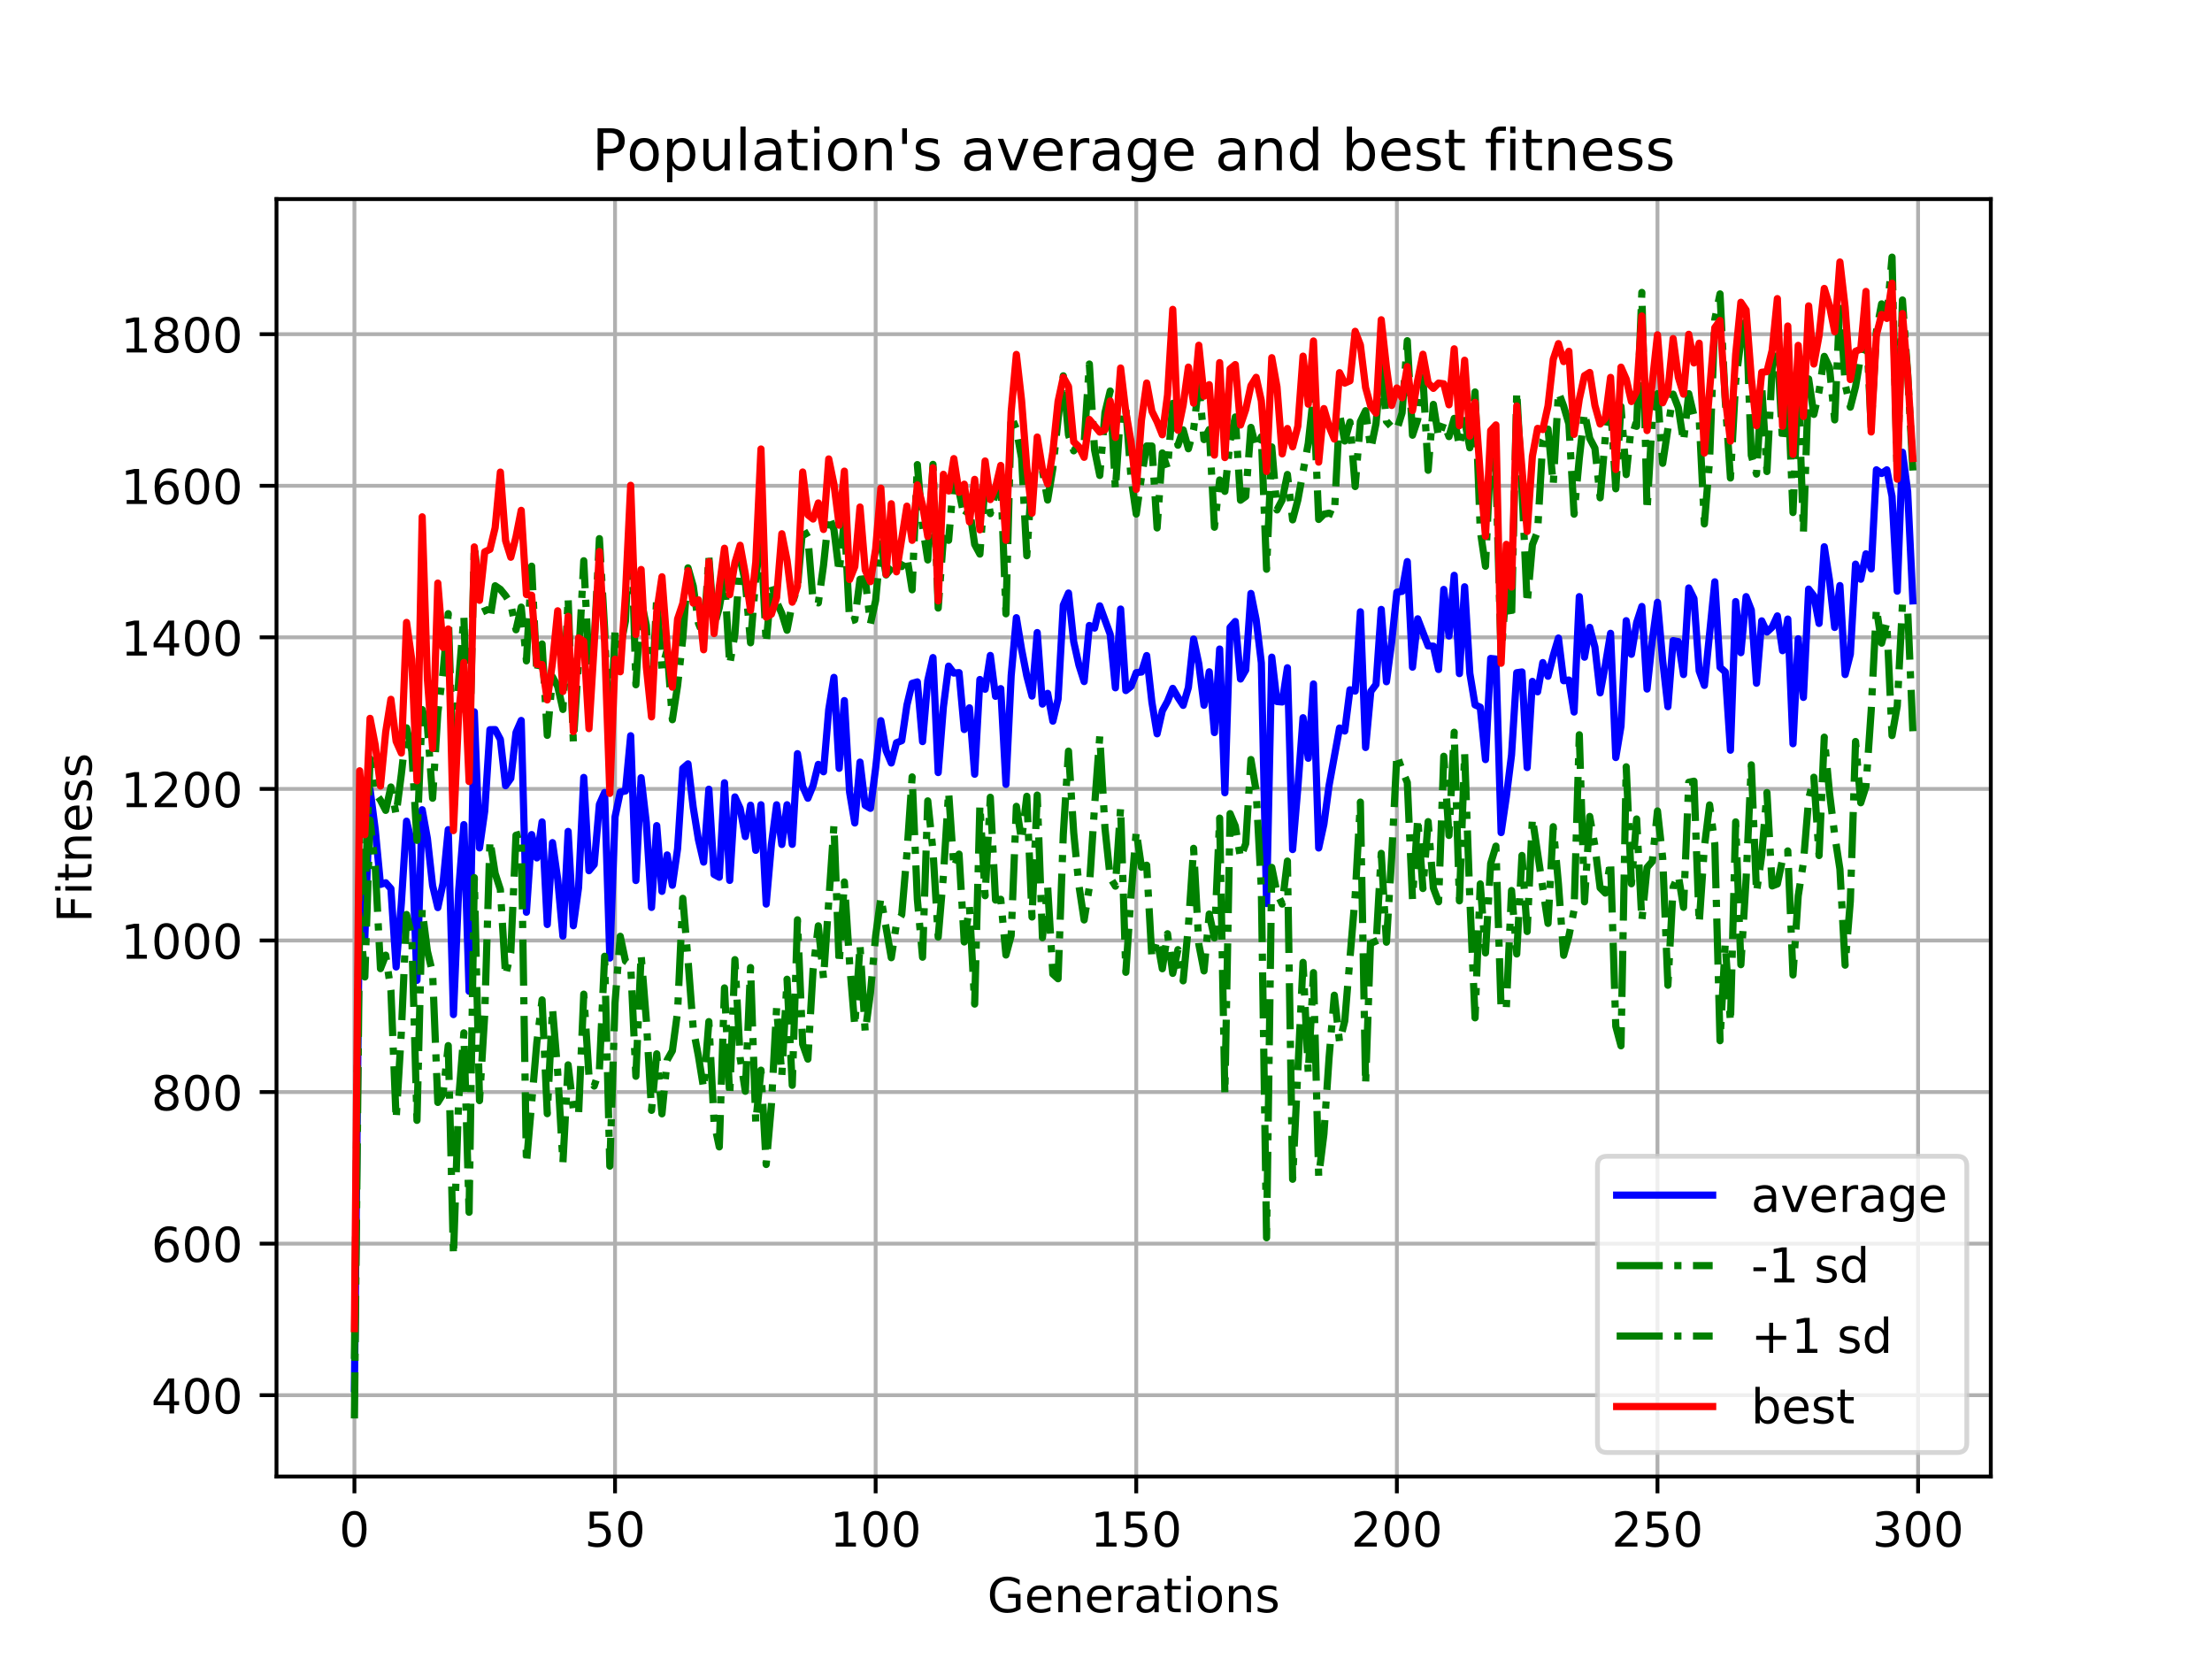 <?xml version="1.0" encoding="utf-8" standalone="no"?>
<!DOCTYPE svg PUBLIC "-//W3C//DTD SVG 1.1//EN"
  "http://www.w3.org/Graphics/SVG/1.1/DTD/svg11.dtd">
<!-- Created with matplotlib (https://matplotlib.org/) -->
<svg height="345.6pt" version="1.1" viewBox="0 0 460.8 345.6" width="460.8pt" xmlns="http://www.w3.org/2000/svg" xmlns:xlink="http://www.w3.org/1999/xlink">
 <defs>
  <style type="text/css">
*{stroke-linecap:butt;stroke-linejoin:round;}
  </style>
 </defs>
 <g id="figure_1">
  <g id="patch_1">
   <path d="M 0 345.6 
L 460.8 345.6 
L 460.8 0 
L 0 0 
z
" style="fill:#ffffff;"/>
  </g>
  <g id="axes_1">
   <g id="patch_2">
    <path d="M 57.6 307.584 
L 414.72 307.584 
L 414.72 41.472 
L 57.6 41.472 
z
" style="fill:#ffffff;"/>
   </g>
   <g id="matplotlib.axis_1">
    <g id="xtick_1">
     <g id="line2d_1">
      <path clip-path="url(#p23f7d25992)" d="M 73.833 307.584 
L 73.833 41.472 
" style="fill:none;stroke:#b0b0b0;stroke-linecap:square;stroke-width:0.8;"/>
     </g>
     <g id="line2d_2">
      <defs>
       <path d="M 0 0 
L 0 3.5 
" id="mc0ca485a8c" style="stroke:#000000;stroke-width:0.8;"/>
      </defs>
      <g>
       <use style="stroke:#000000;stroke-width:0.8;" x="73.833" xlink:href="#mc0ca485a8c" y="307.584"/>
      </g>
     </g>
     <g id="text_1">
      <!-- 0 -->
      <defs>
       <path d="M 31.781 66.406 
Q 24.172 66.406 20.328 58.906 
Q 16.5 51.422 16.5 36.375 
Q 16.5 21.391 20.328 13.891 
Q 24.172 6.391 31.781 6.391 
Q 39.453 6.391 43.281 13.891 
Q 47.125 21.391 47.125 36.375 
Q 47.125 51.422 43.281 58.906 
Q 39.453 66.406 31.781 66.406 
z
M 31.781 74.219 
Q 44.047 74.219 50.516 64.516 
Q 56.984 54.828 56.984 36.375 
Q 56.984 17.969 50.516 8.266 
Q 44.047 -1.422 31.781 -1.422 
Q 19.531 -1.422 13.062 8.266 
Q 6.594 17.969 6.594 36.375 
Q 6.594 54.828 13.062 64.516 
Q 19.531 74.219 31.781 74.219 
z
" id="DejaVuSans-48"/>
      </defs>
      <g transform="translate(70.651 322.182)scale(0.1 -0.1)">
       <use xlink:href="#DejaVuSans-48"/>
      </g>
     </g>
    </g>
    <g id="xtick_2">
     <g id="line2d_3">
      <path clip-path="url(#p23f7d25992)" d="M 128.123 307.584 
L 128.123 41.472 
" style="fill:none;stroke:#b0b0b0;stroke-linecap:square;stroke-width:0.8;"/>
     </g>
     <g id="line2d_4">
      <g>
       <use style="stroke:#000000;stroke-width:0.8;" x="128.123" xlink:href="#mc0ca485a8c" y="307.584"/>
      </g>
     </g>
     <g id="text_2">
      <!-- 50 -->
      <defs>
       <path d="M 10.797 72.906 
L 49.516 72.906 
L 49.516 64.594 
L 19.828 64.594 
L 19.828 46.734 
Q 21.969 47.469 24.109 47.828 
Q 26.266 48.188 28.422 48.188 
Q 40.625 48.188 47.75 41.5 
Q 54.891 34.812 54.891 23.391 
Q 54.891 11.625 47.562 5.094 
Q 40.234 -1.422 26.906 -1.422 
Q 22.312 -1.422 17.547 -0.641 
Q 12.797 0.141 7.719 1.703 
L 7.719 11.625 
Q 12.109 9.234 16.797 8.062 
Q 21.484 6.891 26.703 6.891 
Q 35.156 6.891 40.078 11.328 
Q 45.016 15.766 45.016 23.391 
Q 45.016 31 40.078 35.438 
Q 35.156 39.891 26.703 39.891 
Q 22.75 39.891 18.812 39.016 
Q 14.891 38.141 10.797 36.281 
z
" id="DejaVuSans-53"/>
      </defs>
      <g transform="translate(121.76 322.182)scale(0.1 -0.1)">
       <use xlink:href="#DejaVuSans-53"/>
       <use x="63.623" xlink:href="#DejaVuSans-48"/>
      </g>
     </g>
    </g>
    <g id="xtick_3">
     <g id="line2d_5">
      <path clip-path="url(#p23f7d25992)" d="M 182.413 307.584 
L 182.413 41.472 
" style="fill:none;stroke:#b0b0b0;stroke-linecap:square;stroke-width:0.8;"/>
     </g>
     <g id="line2d_6">
      <g>
       <use style="stroke:#000000;stroke-width:0.8;" x="182.413" xlink:href="#mc0ca485a8c" y="307.584"/>
      </g>
     </g>
     <g id="text_3">
      <!-- 100 -->
      <defs>
       <path d="M 12.406 8.297 
L 28.516 8.297 
L 28.516 63.922 
L 10.984 60.406 
L 10.984 69.391 
L 28.422 72.906 
L 38.281 72.906 
L 38.281 8.297 
L 54.391 8.297 
L 54.391 0 
L 12.406 0 
z
" id="DejaVuSans-49"/>
      </defs>
      <g transform="translate(172.869 322.182)scale(0.1 -0.1)">
       <use xlink:href="#DejaVuSans-49"/>
       <use x="63.623" xlink:href="#DejaVuSans-48"/>
       <use x="127.246" xlink:href="#DejaVuSans-48"/>
      </g>
     </g>
    </g>
    <g id="xtick_4">
     <g id="line2d_7">
      <path clip-path="url(#p23f7d25992)" d="M 236.703 307.584 
L 236.703 41.472 
" style="fill:none;stroke:#b0b0b0;stroke-linecap:square;stroke-width:0.8;"/>
     </g>
     <g id="line2d_8">
      <g>
       <use style="stroke:#000000;stroke-width:0.8;" x="236.703" xlink:href="#mc0ca485a8c" y="307.584"/>
      </g>
     </g>
     <g id="text_4">
      <!-- 150 -->
      <g transform="translate(227.159 322.182)scale(0.1 -0.1)">
       <use xlink:href="#DejaVuSans-49"/>
       <use x="63.623" xlink:href="#DejaVuSans-53"/>
       <use x="127.246" xlink:href="#DejaVuSans-48"/>
      </g>
     </g>
    </g>
    <g id="xtick_5">
     <g id="line2d_9">
      <path clip-path="url(#p23f7d25992)" d="M 290.993 307.584 
L 290.993 41.472 
" style="fill:none;stroke:#b0b0b0;stroke-linecap:square;stroke-width:0.8;"/>
     </g>
     <g id="line2d_10">
      <g>
       <use style="stroke:#000000;stroke-width:0.8;" x="290.993" xlink:href="#mc0ca485a8c" y="307.584"/>
      </g>
     </g>
     <g id="text_5">
      <!-- 200 -->
      <defs>
       <path d="M 19.188 8.297 
L 53.609 8.297 
L 53.609 0 
L 7.328 0 
L 7.328 8.297 
Q 12.938 14.109 22.625 23.891 
Q 32.328 33.688 34.812 36.531 
Q 39.547 41.844 41.422 45.531 
Q 43.312 49.219 43.312 52.781 
Q 43.312 58.594 39.234 62.25 
Q 35.156 65.922 28.609 65.922 
Q 23.969 65.922 18.812 64.312 
Q 13.672 62.703 7.812 59.422 
L 7.812 69.391 
Q 13.766 71.781 18.938 73 
Q 24.125 74.219 28.422 74.219 
Q 39.75 74.219 46.484 68.547 
Q 53.219 62.891 53.219 53.422 
Q 53.219 48.922 51.531 44.891 
Q 49.859 40.875 45.406 35.406 
Q 44.188 33.984 37.641 27.219 
Q 31.109 20.453 19.188 8.297 
z
" id="DejaVuSans-50"/>
      </defs>
      <g transform="translate(281.449 322.182)scale(0.1 -0.1)">
       <use xlink:href="#DejaVuSans-50"/>
       <use x="63.623" xlink:href="#DejaVuSans-48"/>
       <use x="127.246" xlink:href="#DejaVuSans-48"/>
      </g>
     </g>
    </g>
    <g id="xtick_6">
     <g id="line2d_11">
      <path clip-path="url(#p23f7d25992)" d="M 345.283 307.584 
L 345.283 41.472 
" style="fill:none;stroke:#b0b0b0;stroke-linecap:square;stroke-width:0.8;"/>
     </g>
     <g id="line2d_12">
      <g>
       <use style="stroke:#000000;stroke-width:0.8;" x="345.283" xlink:href="#mc0ca485a8c" y="307.584"/>
      </g>
     </g>
     <g id="text_6">
      <!-- 250 -->
      <g transform="translate(335.739 322.182)scale(0.1 -0.1)">
       <use xlink:href="#DejaVuSans-50"/>
       <use x="63.623" xlink:href="#DejaVuSans-53"/>
       <use x="127.246" xlink:href="#DejaVuSans-48"/>
      </g>
     </g>
    </g>
    <g id="xtick_7">
     <g id="line2d_13">
      <path clip-path="url(#p23f7d25992)" d="M 399.573 307.584 
L 399.573 41.472 
" style="fill:none;stroke:#b0b0b0;stroke-linecap:square;stroke-width:0.8;"/>
     </g>
     <g id="line2d_14">
      <g>
       <use style="stroke:#000000;stroke-width:0.8;" x="399.573" xlink:href="#mc0ca485a8c" y="307.584"/>
      </g>
     </g>
     <g id="text_7">
      <!-- 300 -->
      <defs>
       <path d="M 40.578 39.312 
Q 47.656 37.797 51.625 33 
Q 55.609 28.219 55.609 21.188 
Q 55.609 10.406 48.188 4.484 
Q 40.766 -1.422 27.094 -1.422 
Q 22.516 -1.422 17.656 -0.516 
Q 12.797 0.391 7.625 2.203 
L 7.625 11.719 
Q 11.719 9.328 16.594 8.109 
Q 21.484 6.891 26.812 6.891 
Q 36.078 6.891 40.938 10.547 
Q 45.797 14.203 45.797 21.188 
Q 45.797 27.641 41.281 31.266 
Q 36.766 34.906 28.719 34.906 
L 20.219 34.906 
L 20.219 43.016 
L 29.109 43.016 
Q 36.375 43.016 40.234 45.922 
Q 44.094 48.828 44.094 54.297 
Q 44.094 59.906 40.109 62.906 
Q 36.141 65.922 28.719 65.922 
Q 24.656 65.922 20.016 65.031 
Q 15.375 64.156 9.812 62.312 
L 9.812 71.094 
Q 15.438 72.656 20.344 73.438 
Q 25.25 74.219 29.594 74.219 
Q 40.828 74.219 47.359 69.109 
Q 53.906 64.016 53.906 55.328 
Q 53.906 49.266 50.438 45.094 
Q 46.969 40.922 40.578 39.312 
z
" id="DejaVuSans-51"/>
      </defs>
      <g transform="translate(390.029 322.182)scale(0.1 -0.1)">
       <use xlink:href="#DejaVuSans-51"/>
       <use x="63.623" xlink:href="#DejaVuSans-48"/>
       <use x="127.246" xlink:href="#DejaVuSans-48"/>
      </g>
     </g>
    </g>
    <g id="text_8">
     <!-- Generations -->
     <defs>
      <path d="M 59.516 10.406 
L 59.516 29.984 
L 43.406 29.984 
L 43.406 38.094 
L 69.281 38.094 
L 69.281 6.781 
Q 63.578 2.734 56.688 0.656 
Q 49.812 -1.422 42 -1.422 
Q 24.906 -1.422 15.25 8.562 
Q 5.609 18.562 5.609 36.375 
Q 5.609 54.25 15.25 64.234 
Q 24.906 74.219 42 74.219 
Q 49.125 74.219 55.547 72.453 
Q 61.969 70.703 67.391 67.281 
L 67.391 56.781 
Q 61.922 61.422 55.766 63.766 
Q 49.609 66.109 42.828 66.109 
Q 29.438 66.109 22.719 58.641 
Q 16.016 51.172 16.016 36.375 
Q 16.016 21.625 22.719 14.156 
Q 29.438 6.688 42.828 6.688 
Q 48.047 6.688 52.141 7.594 
Q 56.25 8.5 59.516 10.406 
z
" id="DejaVuSans-71"/>
      <path d="M 56.203 29.594 
L 56.203 25.203 
L 14.891 25.203 
Q 15.484 15.922 20.484 11.062 
Q 25.484 6.203 34.422 6.203 
Q 39.594 6.203 44.453 7.469 
Q 49.312 8.734 54.109 11.281 
L 54.109 2.781 
Q 49.266 0.734 44.188 -0.344 
Q 39.109 -1.422 33.891 -1.422 
Q 20.797 -1.422 13.156 6.188 
Q 5.516 13.812 5.516 26.812 
Q 5.516 40.234 12.766 48.109 
Q 20.016 56 32.328 56 
Q 43.359 56 49.781 48.891 
Q 56.203 41.797 56.203 29.594 
z
M 47.219 32.234 
Q 47.125 39.594 43.094 43.984 
Q 39.062 48.391 32.422 48.391 
Q 24.906 48.391 20.391 44.141 
Q 15.875 39.891 15.188 32.172 
z
" id="DejaVuSans-101"/>
      <path d="M 54.891 33.016 
L 54.891 0 
L 45.906 0 
L 45.906 32.719 
Q 45.906 40.484 42.875 44.328 
Q 39.844 48.188 33.797 48.188 
Q 26.516 48.188 22.312 43.547 
Q 18.109 38.922 18.109 30.906 
L 18.109 0 
L 9.078 0 
L 9.078 54.688 
L 18.109 54.688 
L 18.109 46.188 
Q 21.344 51.125 25.703 53.562 
Q 30.078 56 35.797 56 
Q 45.219 56 50.047 50.172 
Q 54.891 44.344 54.891 33.016 
z
" id="DejaVuSans-110"/>
      <path d="M 41.109 46.297 
Q 39.594 47.172 37.812 47.578 
Q 36.031 48 33.891 48 
Q 26.266 48 22.188 43.047 
Q 18.109 38.094 18.109 28.812 
L 18.109 0 
L 9.078 0 
L 9.078 54.688 
L 18.109 54.688 
L 18.109 46.188 
Q 20.953 51.172 25.484 53.578 
Q 30.031 56 36.531 56 
Q 37.453 56 38.578 55.875 
Q 39.703 55.766 41.062 55.516 
z
" id="DejaVuSans-114"/>
      <path d="M 34.281 27.484 
Q 23.391 27.484 19.188 25 
Q 14.984 22.516 14.984 16.5 
Q 14.984 11.719 18.141 8.906 
Q 21.297 6.109 26.703 6.109 
Q 34.188 6.109 38.703 11.406 
Q 43.219 16.703 43.219 25.484 
L 43.219 27.484 
z
M 52.203 31.203 
L 52.203 0 
L 43.219 0 
L 43.219 8.297 
Q 40.141 3.328 35.547 0.953 
Q 30.953 -1.422 24.312 -1.422 
Q 15.922 -1.422 10.953 3.297 
Q 6 8.016 6 15.922 
Q 6 25.141 12.172 29.828 
Q 18.359 34.516 30.609 34.516 
L 43.219 34.516 
L 43.219 35.406 
Q 43.219 41.609 39.141 45 
Q 35.062 48.391 27.688 48.391 
Q 23 48.391 18.547 47.266 
Q 14.109 46.141 10.016 43.891 
L 10.016 52.203 
Q 14.938 54.109 19.578 55.047 
Q 24.219 56 28.609 56 
Q 40.484 56 46.344 49.844 
Q 52.203 43.703 52.203 31.203 
z
" id="DejaVuSans-97"/>
      <path d="M 18.312 70.219 
L 18.312 54.688 
L 36.812 54.688 
L 36.812 47.703 
L 18.312 47.703 
L 18.312 18.016 
Q 18.312 11.328 20.141 9.422 
Q 21.969 7.516 27.594 7.516 
L 36.812 7.516 
L 36.812 0 
L 27.594 0 
Q 17.188 0 13.234 3.875 
Q 9.281 7.766 9.281 18.016 
L 9.281 47.703 
L 2.688 47.703 
L 2.688 54.688 
L 9.281 54.688 
L 9.281 70.219 
z
" id="DejaVuSans-116"/>
      <path d="M 9.422 54.688 
L 18.406 54.688 
L 18.406 0 
L 9.422 0 
z
M 9.422 75.984 
L 18.406 75.984 
L 18.406 64.594 
L 9.422 64.594 
z
" id="DejaVuSans-105"/>
      <path d="M 30.609 48.391 
Q 23.391 48.391 19.188 42.75 
Q 14.984 37.109 14.984 27.297 
Q 14.984 17.484 19.156 11.844 
Q 23.344 6.203 30.609 6.203 
Q 37.797 6.203 41.984 11.859 
Q 46.188 17.531 46.188 27.297 
Q 46.188 37.016 41.984 42.703 
Q 37.797 48.391 30.609 48.391 
z
M 30.609 56 
Q 42.328 56 49.016 48.375 
Q 55.719 40.766 55.719 27.297 
Q 55.719 13.875 49.016 6.219 
Q 42.328 -1.422 30.609 -1.422 
Q 18.844 -1.422 12.172 6.219 
Q 5.516 13.875 5.516 27.297 
Q 5.516 40.766 12.172 48.375 
Q 18.844 56 30.609 56 
z
" id="DejaVuSans-111"/>
      <path d="M 44.281 53.078 
L 44.281 44.578 
Q 40.484 46.531 36.375 47.5 
Q 32.281 48.484 27.875 48.484 
Q 21.188 48.484 17.844 46.438 
Q 14.5 44.391 14.5 40.281 
Q 14.5 37.156 16.891 35.375 
Q 19.281 33.594 26.516 31.984 
L 29.594 31.297 
Q 39.156 29.25 43.188 25.516 
Q 47.219 21.781 47.219 15.094 
Q 47.219 7.469 41.188 3.016 
Q 35.156 -1.422 24.609 -1.422 
Q 20.219 -1.422 15.453 -0.562 
Q 10.688 0.297 5.422 2 
L 5.422 11.281 
Q 10.406 8.688 15.234 7.391 
Q 20.062 6.109 24.812 6.109 
Q 31.156 6.109 34.562 8.281 
Q 37.984 10.453 37.984 14.406 
Q 37.984 18.062 35.516 20.016 
Q 33.062 21.969 24.703 23.781 
L 21.578 24.516 
Q 13.234 26.266 9.516 29.906 
Q 5.812 33.547 5.812 39.891 
Q 5.812 47.609 11.281 51.797 
Q 16.75 56 26.812 56 
Q 31.781 56 36.172 55.266 
Q 40.578 54.547 44.281 53.078 
z
" id="DejaVuSans-115"/>
     </defs>
     <g transform="translate(205.662 335.861)scale(0.1 -0.1)">
      <use xlink:href="#DejaVuSans-71"/>
      <use x="77.49" xlink:href="#DejaVuSans-101"/>
      <use x="139.014" xlink:href="#DejaVuSans-110"/>
      <use x="202.393" xlink:href="#DejaVuSans-101"/>
      <use x="263.916" xlink:href="#DejaVuSans-114"/>
      <use x="305.029" xlink:href="#DejaVuSans-97"/>
      <use x="366.309" xlink:href="#DejaVuSans-116"/>
      <use x="405.518" xlink:href="#DejaVuSans-105"/>
      <use x="433.301" xlink:href="#DejaVuSans-111"/>
      <use x="494.482" xlink:href="#DejaVuSans-110"/>
      <use x="557.861" xlink:href="#DejaVuSans-115"/>
     </g>
    </g>
   </g>
   <g id="matplotlib.axis_2">
    <g id="ytick_1">
     <g id="line2d_15">
      <path clip-path="url(#p23f7d25992)" d="M 57.6 290.644 
L 414.72 290.644 
" style="fill:none;stroke:#b0b0b0;stroke-linecap:square;stroke-width:0.8;"/>
     </g>
     <g id="line2d_16">
      <defs>
       <path d="M 0 0 
L -3.5 0 
" id="m0d8f266062" style="stroke:#000000;stroke-width:0.8;"/>
      </defs>
      <g>
       <use style="stroke:#000000;stroke-width:0.8;" x="57.6" xlink:href="#m0d8f266062" y="290.644"/>
      </g>
     </g>
     <g id="text_9">
      <!-- 400 -->
      <defs>
       <path d="M 37.797 64.312 
L 12.891 25.391 
L 37.797 25.391 
z
M 35.203 72.906 
L 47.609 72.906 
L 47.609 25.391 
L 58.016 25.391 
L 58.016 17.188 
L 47.609 17.188 
L 47.609 0 
L 37.797 0 
L 37.797 17.188 
L 4.891 17.188 
L 4.891 26.703 
z
" id="DejaVuSans-52"/>
      </defs>
      <g transform="translate(31.512 294.443)scale(0.1 -0.1)">
       <use xlink:href="#DejaVuSans-52"/>
       <use x="63.623" xlink:href="#DejaVuSans-48"/>
       <use x="127.246" xlink:href="#DejaVuSans-48"/>
      </g>
     </g>
    </g>
    <g id="ytick_2">
     <g id="line2d_17">
      <path clip-path="url(#p23f7d25992)" d="M 57.6 259.069 
L 414.72 259.069 
" style="fill:none;stroke:#b0b0b0;stroke-linecap:square;stroke-width:0.8;"/>
     </g>
     <g id="line2d_18">
      <g>
       <use style="stroke:#000000;stroke-width:0.8;" x="57.6" xlink:href="#m0d8f266062" y="259.069"/>
      </g>
     </g>
     <g id="text_10">
      <!-- 600 -->
      <defs>
       <path d="M 33.016 40.375 
Q 26.375 40.375 22.484 35.828 
Q 18.609 31.297 18.609 23.391 
Q 18.609 15.531 22.484 10.953 
Q 26.375 6.391 33.016 6.391 
Q 39.656 6.391 43.531 10.953 
Q 47.406 15.531 47.406 23.391 
Q 47.406 31.297 43.531 35.828 
Q 39.656 40.375 33.016 40.375 
z
M 52.594 71.297 
L 52.594 62.312 
Q 48.875 64.062 45.094 64.984 
Q 41.312 65.922 37.594 65.922 
Q 27.828 65.922 22.672 59.328 
Q 17.531 52.734 16.797 39.406 
Q 19.672 43.656 24.016 45.922 
Q 28.375 48.188 33.594 48.188 
Q 44.578 48.188 50.953 41.516 
Q 57.328 34.859 57.328 23.391 
Q 57.328 12.156 50.688 5.359 
Q 44.047 -1.422 33.016 -1.422 
Q 20.359 -1.422 13.672 8.266 
Q 6.984 17.969 6.984 36.375 
Q 6.984 53.656 15.188 63.938 
Q 23.391 74.219 37.203 74.219 
Q 40.922 74.219 44.703 73.484 
Q 48.484 72.75 52.594 71.297 
z
" id="DejaVuSans-54"/>
      </defs>
      <g transform="translate(31.512 262.868)scale(0.1 -0.1)">
       <use xlink:href="#DejaVuSans-54"/>
       <use x="63.623" xlink:href="#DejaVuSans-48"/>
       <use x="127.246" xlink:href="#DejaVuSans-48"/>
      </g>
     </g>
    </g>
    <g id="ytick_3">
     <g id="line2d_19">
      <path clip-path="url(#p23f7d25992)" d="M 57.6 227.494 
L 414.72 227.494 
" style="fill:none;stroke:#b0b0b0;stroke-linecap:square;stroke-width:0.8;"/>
     </g>
     <g id="line2d_20">
      <g>
       <use style="stroke:#000000;stroke-width:0.8;" x="57.6" xlink:href="#m0d8f266062" y="227.494"/>
      </g>
     </g>
     <g id="text_11">
      <!-- 800 -->
      <defs>
       <path d="M 31.781 34.625 
Q 24.75 34.625 20.719 30.859 
Q 16.703 27.094 16.703 20.516 
Q 16.703 13.922 20.719 10.156 
Q 24.75 6.391 31.781 6.391 
Q 38.812 6.391 42.859 10.172 
Q 46.922 13.969 46.922 20.516 
Q 46.922 27.094 42.891 30.859 
Q 38.875 34.625 31.781 34.625 
z
M 21.922 38.812 
Q 15.578 40.375 12.031 44.719 
Q 8.5 49.078 8.5 55.328 
Q 8.5 64.062 14.719 69.141 
Q 20.953 74.219 31.781 74.219 
Q 42.672 74.219 48.875 69.141 
Q 55.078 64.062 55.078 55.328 
Q 55.078 49.078 51.531 44.719 
Q 48 40.375 41.703 38.812 
Q 48.828 37.156 52.797 32.312 
Q 56.781 27.484 56.781 20.516 
Q 56.781 9.906 50.312 4.234 
Q 43.844 -1.422 31.781 -1.422 
Q 19.734 -1.422 13.25 4.234 
Q 6.781 9.906 6.781 20.516 
Q 6.781 27.484 10.781 32.312 
Q 14.797 37.156 21.922 38.812 
z
M 18.312 54.391 
Q 18.312 48.734 21.844 45.562 
Q 25.391 42.391 31.781 42.391 
Q 38.141 42.391 41.719 45.562 
Q 45.312 48.734 45.312 54.391 
Q 45.312 60.062 41.719 63.234 
Q 38.141 66.406 31.781 66.406 
Q 25.391 66.406 21.844 63.234 
Q 18.312 60.062 18.312 54.391 
z
" id="DejaVuSans-56"/>
      </defs>
      <g transform="translate(31.512 231.293)scale(0.1 -0.1)">
       <use xlink:href="#DejaVuSans-56"/>
       <use x="63.623" xlink:href="#DejaVuSans-48"/>
       <use x="127.246" xlink:href="#DejaVuSans-48"/>
      </g>
     </g>
    </g>
    <g id="ytick_4">
     <g id="line2d_21">
      <path clip-path="url(#p23f7d25992)" d="M 57.6 195.919 
L 414.72 195.919 
" style="fill:none;stroke:#b0b0b0;stroke-linecap:square;stroke-width:0.8;"/>
     </g>
     <g id="line2d_22">
      <g>
       <use style="stroke:#000000;stroke-width:0.8;" x="57.6" xlink:href="#m0d8f266062" y="195.919"/>
      </g>
     </g>
     <g id="text_12">
      <!-- 1000 -->
      <g transform="translate(25.15 199.718)scale(0.1 -0.1)">
       <use xlink:href="#DejaVuSans-49"/>
       <use x="63.623" xlink:href="#DejaVuSans-48"/>
       <use x="127.246" xlink:href="#DejaVuSans-48"/>
       <use x="190.869" xlink:href="#DejaVuSans-48"/>
      </g>
     </g>
    </g>
    <g id="ytick_5">
     <g id="line2d_23">
      <path clip-path="url(#p23f7d25992)" d="M 57.6 164.344 
L 414.72 164.344 
" style="fill:none;stroke:#b0b0b0;stroke-linecap:square;stroke-width:0.8;"/>
     </g>
     <g id="line2d_24">
      <g>
       <use style="stroke:#000000;stroke-width:0.8;" x="57.6" xlink:href="#m0d8f266062" y="164.344"/>
      </g>
     </g>
     <g id="text_13">
      <!-- 1200 -->
      <g transform="translate(25.15 168.143)scale(0.1 -0.1)">
       <use xlink:href="#DejaVuSans-49"/>
       <use x="63.623" xlink:href="#DejaVuSans-50"/>
       <use x="127.246" xlink:href="#DejaVuSans-48"/>
       <use x="190.869" xlink:href="#DejaVuSans-48"/>
      </g>
     </g>
    </g>
    <g id="ytick_6">
     <g id="line2d_25">
      <path clip-path="url(#p23f7d25992)" d="M 57.6 132.769 
L 414.72 132.769 
" style="fill:none;stroke:#b0b0b0;stroke-linecap:square;stroke-width:0.8;"/>
     </g>
     <g id="line2d_26">
      <g>
       <use style="stroke:#000000;stroke-width:0.8;" x="57.6" xlink:href="#m0d8f266062" y="132.769"/>
      </g>
     </g>
     <g id="text_14">
      <!-- 1400 -->
      <g transform="translate(25.15 136.569)scale(0.1 -0.1)">
       <use xlink:href="#DejaVuSans-49"/>
       <use x="63.623" xlink:href="#DejaVuSans-52"/>
       <use x="127.246" xlink:href="#DejaVuSans-48"/>
       <use x="190.869" xlink:href="#DejaVuSans-48"/>
      </g>
     </g>
    </g>
    <g id="ytick_7">
     <g id="line2d_27">
      <path clip-path="url(#p23f7d25992)" d="M 57.6 101.194 
L 414.72 101.194 
" style="fill:none;stroke:#b0b0b0;stroke-linecap:square;stroke-width:0.8;"/>
     </g>
     <g id="line2d_28">
      <g>
       <use style="stroke:#000000;stroke-width:0.8;" x="57.6" xlink:href="#m0d8f266062" y="101.194"/>
      </g>
     </g>
     <g id="text_15">
      <!-- 1600 -->
      <g transform="translate(25.15 104.994)scale(0.1 -0.1)">
       <use xlink:href="#DejaVuSans-49"/>
       <use x="63.623" xlink:href="#DejaVuSans-54"/>
       <use x="127.246" xlink:href="#DejaVuSans-48"/>
       <use x="190.869" xlink:href="#DejaVuSans-48"/>
      </g>
     </g>
    </g>
    <g id="ytick_8">
     <g id="line2d_29">
      <path clip-path="url(#p23f7d25992)" d="M 57.6 69.62 
L 414.72 69.62 
" style="fill:none;stroke:#b0b0b0;stroke-linecap:square;stroke-width:0.8;"/>
     </g>
     <g id="line2d_30">
      <g>
       <use style="stroke:#000000;stroke-width:0.8;" x="57.6" xlink:href="#m0d8f266062" y="69.62"/>
      </g>
     </g>
     <g id="text_16">
      <!-- 1800 -->
      <g transform="translate(25.15 73.419)scale(0.1 -0.1)">
       <use xlink:href="#DejaVuSans-49"/>
       <use x="63.623" xlink:href="#DejaVuSans-56"/>
       <use x="127.246" xlink:href="#DejaVuSans-48"/>
       <use x="190.869" xlink:href="#DejaVuSans-48"/>
      </g>
     </g>
    </g>
    <g id="text_17">
     <!-- Fitness -->
     <defs>
      <path d="M 9.812 72.906 
L 51.703 72.906 
L 51.703 64.594 
L 19.672 64.594 
L 19.672 43.109 
L 48.578 43.109 
L 48.578 34.812 
L 19.672 34.812 
L 19.672 0 
L 9.812 0 
z
" id="DejaVuSans-70"/>
     </defs>
     <g transform="translate(19.07 192.202)rotate(-90)scale(0.1 -0.1)">
      <use xlink:href="#DejaVuSans-70"/>
      <use x="57.41" xlink:href="#DejaVuSans-105"/>
      <use x="85.193" xlink:href="#DejaVuSans-116"/>
      <use x="124.402" xlink:href="#DejaVuSans-110"/>
      <use x="187.781" xlink:href="#DejaVuSans-101"/>
      <use x="249.305" xlink:href="#DejaVuSans-115"/>
      <use x="301.404" xlink:href="#DejaVuSans-115"/>
     </g>
    </g>
   </g>
   <g id="line2d_31">
    <path clip-path="url(#p23f7d25992)" d="M 73.833 289.283 
L 74.919 182.754 
L 76.004 195.332 
L 77.09 164.455 
L 78.176 172.861 
L 79.262 184.244 
L 80.348 183.896 
L 81.433 185.126 
L 82.519 201.44 
L 83.605 188.189 
L 84.691 171.066 
L 85.777 175.615 
L 86.862 204.224 
L 87.948 168.684 
L 89.034 174.669 
L 90.12 184.488 
L 91.206 189.072 
L 92.291 184.004 
L 93.377 172.827 
L 94.463 211.355 
L 95.549 185.407 
L 96.635 171.782 
L 97.72 206.505 
L 98.806 148.29 
L 99.892 176.639 
L 100.978 168.976 
L 102.064 152.005 
L 103.149 151.988 
L 104.235 154.036 
L 105.321 163.676 
L 106.407 162.154 
L 107.493 152.594 
L 108.578 150.086 
L 109.664 190.033 
L 110.75 173.853 
L 111.836 178.725 
L 112.922 171.222 
L 114.007 192.591 
L 115.093 175.536 
L 116.179 183.156 
L 117.265 195.02 
L 118.351 173.201 
L 119.436 192.851 
L 120.522 184.921 
L 121.608 161.955 
L 122.694 181.383 
L 123.78 180.088 
L 124.865 167.564 
L 125.951 165.083 
L 127.037 199.574 
L 128.123 170.158 
L 129.209 165.003 
L 130.294 164.774 
L 131.38 153.267 
L 132.466 183.427 
L 133.552 162.014 
L 134.638 171.348 
L 135.723 189.036 
L 136.809 171.992 
L 137.895 185.687 
L 138.981 178.097 
L 140.067 184.412 
L 141.152 176.812 
L 142.238 160.069 
L 143.324 159.122 
L 144.41 168.188 
L 145.496 174.923 
L 146.581 179.593 
L 147.667 164.409 
L 148.753 182.155 
L 149.839 182.748 
L 150.925 163.07 
L 152.01 183.405 
L 153.096 166.013 
L 154.182 168.4 
L 155.268 174.278 
L 156.354 167.734 
L 157.439 177.137 
L 158.525 167.646 
L 159.611 188.333 
L 160.697 175.92 
L 161.783 167.651 
L 162.868 175.923 
L 163.954 167.644 
L 165.04 175.897 
L 166.126 157.003 
L 167.212 163.795 
L 168.297 166.288 
L 169.383 163.639 
L 170.469 159.234 
L 171.555 160.777 
L 172.641 147.806 
L 173.726 141.111 
L 174.812 160.056 
L 175.898 145.943 
L 176.984 165.019 
L 178.07 171.44 
L 179.155 158.763 
L 180.241 167.769 
L 181.327 168.394 
L 182.413 160.003 
L 183.499 150.126 
L 184.584 156.355 
L 185.67 158.946 
L 186.756 154.724 
L 187.842 154.3 
L 188.928 146.894 
L 190.013 142.356 
L 191.099 142.052 
L 192.185 154.492 
L 193.271 141.745 
L 194.357 136.987 
L 195.442 160.939 
L 196.528 147.257 
L 197.614 138.764 
L 198.7 140.213 
L 199.786 140.12 
L 200.871 151.971 
L 201.957 147.455 
L 203.043 161.286 
L 204.129 141.554 
L 205.215 143.582 
L 206.3 136.541 
L 207.386 145.053 
L 208.472 143.456 
L 209.558 163.407 
L 210.644 140.78 
L 211.729 128.679 
L 212.815 135.262 
L 213.901 140.83 
L 214.987 145.001 
L 216.073 131.773 
L 217.158 146.675 
L 218.244 144.439 
L 219.33 150.229 
L 220.416 145.616 
L 221.502 126.053 
L 222.587 123.538 
L 223.673 133.683 
L 224.759 138.543 
L 225.845 141.979 
L 226.931 130.296 
L 228.016 130.846 
L 229.102 126.212 
L 231.274 132.142 
L 232.36 143.283 
L 233.445 126.88 
L 234.531 143.856 
L 235.617 142.996 
L 236.703 140.121 
L 237.789 139.999 
L 238.875 136.566 
L 239.96 146.266 
L 241.046 152.866 
L 242.132 148.083 
L 243.218 146.087 
L 244.304 143.402 
L 245.389 145.284 
L 246.475 146.939 
L 247.561 143.225 
L 248.647 133.132 
L 249.733 138.294 
L 250.818 146.916 
L 251.904 139.947 
L 252.99 152.607 
L 254.076 135.208 
L 255.162 165.144 
L 256.247 130.701 
L 257.333 129.471 
L 258.419 141.451 
L 259.505 139.582 
L 260.591 123.63 
L 261.676 129.059 
L 262.762 138.093 
L 263.848 188.214 
L 264.934 136.898 
L 266.02 146.14 
L 267.105 146.238 
L 268.191 139.11 
L 269.277 176.981 
L 270.363 164.103 
L 271.449 149.514 
L 272.534 157.959 
L 273.62 142.486 
L 274.706 176.652 
L 275.792 171.686 
L 276.878 163.577 
L 279.049 151.662 
L 280.135 152.287 
L 281.221 143.694 
L 282.307 143.967 
L 283.392 127.451 
L 284.478 155.718 
L 285.564 144.035 
L 286.65 142.578 
L 287.736 126.954 
L 288.821 142.018 
L 289.907 133.766 
L 290.993 123.373 
L 292.079 123.191 
L 293.165 116.99 
L 294.25 138.981 
L 295.336 128.911 
L 297.508 134.565 
L 298.594 134.603 
L 299.679 139.466 
L 300.765 122.791 
L 301.851 132.491 
L 302.937 119.848 
L 304.023 140.325 
L 305.108 122.238 
L 306.194 140.271 
L 307.28 146.842 
L 308.366 147.324 
L 309.452 158.235 
L 310.537 137.169 
L 311.623 137.292 
L 312.709 173.446 
L 313.795 166.005 
L 314.881 157.254 
L 315.966 140.14 
L 317.052 139.982 
L 318.138 159.9 
L 319.224 141.951 
L 320.31 144.119 
L 321.395 138.025 
L 322.481 140.879 
L 323.567 136.566 
L 324.653 132.918 
L 325.739 141.804 
L 326.824 141.665 
L 327.91 148.328 
L 328.996 124.29 
L 330.082 136.902 
L 331.168 130.696 
L 332.253 134.809 
L 333.339 144.335 
L 334.425 138.522 
L 335.511 131.93 
L 336.597 157.809 
L 337.682 151.279 
L 338.768 129.301 
L 339.854 136.3 
L 340.94 129.71 
L 342.026 126.339 
L 343.111 143.54 
L 344.197 133.414 
L 345.283 125.471 
L 346.369 137.621 
L 347.455 147.216 
L 348.54 133.457 
L 349.626 133.66 
L 350.712 140.518 
L 351.798 122.486 
L 352.884 124.687 
L 353.969 139.766 
L 355.055 142.782 
L 357.227 121.202 
L 358.313 139.01 
L 359.398 139.981 
L 360.484 156.278 
L 361.57 125.32 
L 362.656 135.967 
L 363.742 124.29 
L 364.827 127.096 
L 365.913 142.33 
L 366.999 129.335 
L 368.085 131.666 
L 369.171 130.647 
L 370.256 128.304 
L 371.342 135.548 
L 372.428 128.963 
L 373.514 154.935 
L 374.6 133.066 
L 375.685 145.28 
L 376.771 122.725 
L 377.857 124.12 
L 378.943 129.875 
L 380.029 113.9 
L 381.114 120.844 
L 382.2 130.705 
L 383.286 121.982 
L 384.372 140.522 
L 385.458 136.281 
L 386.543 117.521 
L 387.629 120.665 
L 388.715 115.371 
L 389.801 118.515 
L 390.887 97.87 
L 391.972 98.643 
L 393.058 97.875 
L 394.144 103.398 
L 395.23 123.155 
L 396.316 94.203 
L 397.401 102.437 
L 398.487 125.173 
L 398.487 125.173 
" style="fill:none;stroke:#0000ff;stroke-linecap:square;stroke-width:1.5;"/>
   </g>
   <g id="line2d_32">
    <path clip-path="url(#p23f7d25992)" d="M 73.833 295.488 
L 74.919 191.188 
L 76.004 203.52 
L 77.09 170.822 
L 78.176 180.568 
L 79.262 201.787 
L 80.348 198.979 
L 81.433 206.304 
L 82.519 233.196 
L 83.605 215.079 
L 84.691 190.509 
L 85.777 194.819 
L 86.862 233.391 
L 87.948 189.551 
L 89.034 198.146 
L 90.12 202.687 
L 91.206 229.655 
L 92.291 227.925 
L 93.377 217.819 
L 94.463 261.571 
L 95.549 229.017 
L 96.635 215.157 
L 97.72 252.538 
L 98.806 182.827 
L 99.892 229.28 
L 100.978 211.296 
L 102.064 175.054 
L 103.149 181.951 
L 104.235 185.3 
L 105.321 203.258 
L 106.407 198.497 
L 107.493 173.992 
L 108.578 173.7 
L 109.664 242.389 
L 111.836 217.156 
L 112.922 208.295 
L 114.007 231.998 
L 115.093 210.068 
L 116.179 223.333 
L 117.265 242.251 
L 118.351 221.828 
L 119.436 231.072 
L 120.522 232.246 
L 121.608 207.098 
L 122.694 224.108 
L 123.78 226.247 
L 124.865 222.921 
L 125.951 199.209 
L 127.037 242.923 
L 128.123 208.87 
L 129.209 195.046 
L 130.294 200.195 
L 131.38 200.915 
L 132.466 224.205 
L 133.552 198.878 
L 134.638 212.438 
L 135.723 231.307 
L 136.809 219.536 
L 137.895 232.032 
L 138.981 220.827 
L 140.067 218.893 
L 141.152 210.778 
L 142.238 187.138 
L 143.324 199.948 
L 144.41 214.291 
L 145.496 220.018 
L 146.581 226.735 
L 147.667 212.82 
L 148.753 233.805 
L 149.839 238.92 
L 150.925 205.798 
L 152.01 228.331 
L 153.096 199.913 
L 154.182 220.387 
L 155.268 227.332 
L 156.354 201.558 
L 157.439 233.898 
L 158.525 222.938 
L 159.611 242.584 
L 160.697 230.168 
L 161.783 209.915 
L 162.868 224.05 
L 163.954 203.993 
L 165.04 226.094 
L 166.126 191.609 
L 167.212 217.535 
L 168.297 220.637 
L 169.383 201.944 
L 170.469 192.869 
L 171.555 203.793 
L 173.726 171.896 
L 174.812 200.858 
L 175.898 183.725 
L 176.984 200.595 
L 178.07 213.762 
L 179.155 196.852 
L 180.241 214.987 
L 181.327 206.839 
L 182.413 194.939 
L 183.499 186.986 
L 185.67 199.509 
L 186.756 192.397 
L 187.842 190.569 
L 188.928 177.775 
L 190.013 161.844 
L 191.099 187.322 
L 192.185 199.403 
L 193.271 166.839 
L 194.357 177.237 
L 195.442 195.205 
L 196.528 182.41 
L 197.614 164.968 
L 198.7 180.722 
L 199.786 177.928 
L 200.871 196.229 
L 201.957 188.905 
L 203.043 209.168 
L 204.129 167.681 
L 205.215 186.594 
L 206.3 166.083 
L 207.386 187.502 
L 208.472 187.336 
L 209.558 198.948 
L 210.644 194.905 
L 211.729 167.978 
L 212.815 175.062 
L 213.901 165.886 
L 214.987 191.033 
L 216.073 165.626 
L 217.158 195.335 
L 218.244 184.707 
L 219.33 202.907 
L 220.416 203.89 
L 221.502 173.811 
L 222.587 156.476 
L 223.673 173.452 
L 224.759 184.471 
L 225.845 191.642 
L 226.931 184.76 
L 228.016 167.971 
L 229.102 153.384 
L 230.188 172.542 
L 231.274 182.83 
L 232.36 184.606 
L 233.445 168.22 
L 234.531 202.546 
L 235.617 186.376 
L 236.703 173.159 
L 237.789 180.656 
L 238.875 180.235 
L 239.96 199.621 
L 241.046 195.751 
L 242.132 201.81 
L 243.218 194.517 
L 244.304 202.773 
L 245.389 197.823 
L 246.475 204.327 
L 247.561 192.962 
L 248.647 176.724 
L 249.733 196.694 
L 250.818 202.259 
L 251.904 190.415 
L 252.99 195.386 
L 254.076 170.43 
L 255.162 227.926 
L 256.247 169.492 
L 257.333 172.08 
L 258.419 178.701 
L 259.505 175.743 
L 260.591 158.225 
L 261.676 164.745 
L 262.762 185.196 
L 263.848 257.845 
L 264.934 180.696 
L 266.02 186.049 
L 267.105 188.331 
L 268.191 179.379 
L 269.277 245.663 
L 271.449 200.479 
L 272.534 223.556 
L 273.62 202.612 
L 274.706 245.097 
L 275.792 236.256 
L 276.878 220.26 
L 277.963 207.322 
L 279.049 217.056 
L 280.135 212.701 
L 282.307 186.581 
L 283.392 167.088 
L 284.478 225.882 
L 285.564 194.556 
L 286.65 196.937 
L 287.736 177.768 
L 288.821 196.277 
L 289.907 178.561 
L 290.993 157.225 
L 292.079 160.379 
L 293.165 163.003 
L 294.25 187.302 
L 295.336 170.435 
L 296.422 185.096 
L 297.508 171.162 
L 298.594 184.96 
L 299.679 187.866 
L 300.765 157.546 
L 301.851 174.033 
L 302.937 152.537 
L 304.023 187.66 
L 305.108 156.879 
L 306.194 187.256 
L 307.28 212.033 
L 308.366 184.136 
L 309.452 198.511 
L 310.537 179.871 
L 311.623 176.263 
L 312.709 210.291 
L 313.795 209.985 
L 314.881 185.513 
L 315.966 198.732 
L 317.052 178.205 
L 318.138 194.047 
L 319.224 170.427 
L 322.481 192.362 
L 323.567 172.213 
L 324.653 184.154 
L 325.739 199.004 
L 326.824 195.03 
L 327.91 189.543 
L 328.996 153.065 
L 330.082 187.867 
L 331.168 170.079 
L 332.253 176.246 
L 333.339 184.965 
L 334.425 186.049 
L 335.511 179.427 
L 336.597 213.798 
L 337.682 217.862 
L 338.768 159.736 
L 339.854 184.11 
L 340.94 170.608 
L 342.026 191.764 
L 343.111 180.716 
L 344.197 179.464 
L 345.283 168.934 
L 346.369 178.726 
L 347.455 205.245 
L 348.54 184.803 
L 349.626 182.36 
L 350.712 189.022 
L 351.798 162.959 
L 352.884 162.736 
L 353.969 192.374 
L 355.055 176.42 
L 356.141 167.68 
L 357.227 175.874 
L 358.313 216.797 
L 359.398 196.581 
L 360.484 212.978 
L 361.57 171.213 
L 362.656 200.959 
L 363.742 183.137 
L 364.827 159.329 
L 365.913 185.903 
L 366.999 178.195 
L 368.085 165.106 
L 369.171 184.556 
L 370.256 184.145 
L 371.342 178.989 
L 372.428 177.262 
L 373.514 203.1 
L 374.6 186.63 
L 375.685 179.671 
L 376.771 166.517 
L 377.857 161.916 
L 378.943 178.229 
L 380.029 153.563 
L 381.114 165.134 
L 382.2 173.937 
L 383.286 181.051 
L 384.372 201.06 
L 385.458 187.74 
L 386.543 154.467 
L 387.629 167.234 
L 388.715 163.832 
L 389.801 148.074 
L 390.887 126.732 
L 391.972 133.984 
L 393.058 129.623 
L 394.144 153.228 
L 395.23 147.064 
L 396.316 125.913 
L 397.401 127.015 
L 398.487 152.327 
L 398.487 152.327 
" style="fill:none;stroke:#008000;stroke-dasharray:9.6,2.4,1.5,2.4;stroke-dashoffset:0;stroke-width:1.5;"/>
   </g>
   <g id="line2d_33">
    <path clip-path="url(#p23f7d25992)" d="M 73.833 283.079 
L 74.919 174.32 
L 76.004 187.144 
L 77.09 158.089 
L 78.176 165.155 
L 79.262 166.702 
L 80.348 168.814 
L 81.433 163.947 
L 82.519 169.685 
L 83.605 161.299 
L 84.691 151.623 
L 85.777 156.412 
L 86.862 175.057 
L 87.948 147.817 
L 89.034 151.191 
L 90.12 166.289 
L 91.206 148.49 
L 92.291 140.082 
L 93.377 127.835 
L 94.463 161.139 
L 95.549 141.798 
L 96.635 128.407 
L 97.72 160.472 
L 98.806 113.753 
L 99.892 123.999 
L 100.978 126.656 
L 102.064 128.956 
L 103.149 122.024 
L 104.235 122.772 
L 105.321 124.094 
L 106.407 125.811 
L 107.493 131.195 
L 108.578 126.473 
L 109.664 137.677 
L 110.75 117.945 
L 111.836 140.294 
L 112.922 134.15 
L 114.007 153.184 
L 115.093 141.004 
L 116.179 142.979 
L 117.265 147.789 
L 118.351 124.574 
L 119.436 154.629 
L 120.522 137.597 
L 121.608 116.813 
L 122.694 138.657 
L 123.78 133.93 
L 124.865 112.206 
L 125.951 130.957 
L 127.037 156.226 
L 128.123 131.445 
L 129.209 134.959 
L 130.294 129.353 
L 131.38 105.619 
L 132.466 142.65 
L 133.552 125.15 
L 134.638 130.258 
L 135.723 146.765 
L 136.809 124.448 
L 137.895 139.341 
L 138.981 135.368 
L 140.067 149.931 
L 141.152 142.847 
L 142.238 132.999 
L 143.324 118.295 
L 144.41 122.084 
L 145.496 129.828 
L 146.581 132.452 
L 147.667 115.999 
L 148.753 130.506 
L 149.839 126.576 
L 150.925 120.341 
L 152.01 138.479 
L 153.096 132.114 
L 154.182 116.414 
L 155.268 121.223 
L 156.354 133.91 
L 157.439 120.377 
L 158.525 112.353 
L 159.611 134.082 
L 160.697 121.672 
L 161.783 125.386 
L 162.868 127.796 
L 163.954 131.296 
L 165.04 125.699 
L 166.126 122.397 
L 167.212 110.054 
L 168.297 111.94 
L 169.383 125.334 
L 170.469 125.599 
L 171.555 117.762 
L 172.641 107.401 
L 173.726 110.327 
L 174.812 119.254 
L 175.898 108.161 
L 176.984 129.443 
L 178.07 129.119 
L 179.155 120.674 
L 180.241 120.551 
L 181.327 129.948 
L 182.413 125.068 
L 183.499 113.267 
L 184.584 119.767 
L 186.756 117.051 
L 187.842 118.03 
L 188.928 116.013 
L 190.013 122.868 
L 191.099 96.783 
L 192.185 109.58 
L 193.271 116.651 
L 194.357 96.737 
L 195.442 126.673 
L 196.528 112.104 
L 197.614 112.56 
L 198.7 99.704 
L 199.786 102.311 
L 200.871 107.713 
L 201.957 106.004 
L 203.043 113.404 
L 204.129 115.427 
L 205.215 100.57 
L 206.3 107 
L 207.386 102.605 
L 208.472 99.577 
L 209.558 127.867 
L 210.644 86.654 
L 211.729 89.379 
L 212.815 95.463 
L 213.901 115.775 
L 214.987 98.97 
L 216.073 97.92 
L 217.158 98.016 
L 218.244 104.171 
L 219.33 97.552 
L 220.416 87.342 
L 221.502 78.294 
L 222.587 90.6 
L 223.673 93.915 
L 224.759 92.615 
L 225.845 92.316 
L 226.931 75.832 
L 228.016 93.722 
L 229.102 99.04 
L 230.188 85.939 
L 231.274 81.455 
L 232.36 101.96 
L 233.445 85.54 
L 234.531 85.165 
L 235.617 99.617 
L 236.703 107.082 
L 237.789 99.342 
L 238.875 92.897 
L 239.96 92.911 
L 241.046 109.98 
L 242.132 94.356 
L 243.218 97.656 
L 244.304 84.031 
L 245.389 92.746 
L 246.475 89.552 
L 247.561 93.488 
L 248.647 89.539 
L 249.733 79.894 
L 250.818 91.574 
L 251.904 89.479 
L 252.99 109.829 
L 254.076 99.986 
L 255.162 102.362 
L 256.247 91.91 
L 257.333 86.862 
L 258.419 104.201 
L 259.505 103.421 
L 260.591 89.034 
L 261.676 93.372 
L 262.762 90.99 
L 263.848 118.584 
L 264.934 93.1 
L 266.02 106.23 
L 267.105 104.146 
L 268.191 98.841 
L 269.277 108.299 
L 270.363 104.181 
L 272.534 92.362 
L 273.62 82.359 
L 274.706 108.207 
L 275.792 107.116 
L 276.878 106.894 
L 277.963 107.34 
L 279.049 86.268 
L 280.135 91.873 
L 281.221 87.926 
L 282.307 101.354 
L 283.392 87.814 
L 284.478 85.555 
L 285.564 93.514 
L 286.65 88.218 
L 287.736 76.139 
L 288.821 87.759 
L 289.907 88.971 
L 290.993 89.52 
L 292.079 86.003 
L 293.165 70.977 
L 294.25 90.66 
L 295.336 87.387 
L 296.422 78.575 
L 297.508 97.968 
L 298.594 84.246 
L 299.679 91.066 
L 300.765 88.036 
L 301.851 90.95 
L 302.937 87.159 
L 304.023 92.99 
L 305.108 87.598 
L 306.194 93.286 
L 307.28 81.651 
L 308.366 110.512 
L 309.452 117.958 
L 310.537 94.468 
L 311.623 98.322 
L 312.709 136.602 
L 313.795 122.024 
L 314.881 128.995 
L 315.966 81.548 
L 317.052 101.758 
L 318.138 125.753 
L 319.224 113.474 
L 320.31 110.702 
L 321.395 91.747 
L 322.481 89.395 
L 323.567 100.919 
L 324.653 81.683 
L 325.739 84.604 
L 326.824 88.301 
L 327.91 107.113 
L 328.996 95.515 
L 330.082 85.937 
L 331.168 91.313 
L 332.253 93.373 
L 333.339 103.704 
L 334.425 90.994 
L 335.511 84.432 
L 336.597 101.82 
L 337.682 84.695 
L 338.768 98.867 
L 339.854 88.49 
L 340.94 88.811 
L 342.026 60.915 
L 343.111 106.364 
L 344.197 87.364 
L 345.283 82.007 
L 346.369 96.517 
L 348.54 82.11 
L 349.626 84.96 
L 350.712 92.015 
L 351.798 82.013 
L 352.884 86.639 
L 353.969 87.159 
L 355.055 109.143 
L 356.141 95.795 
L 357.227 66.529 
L 358.313 61.222 
L 359.398 83.382 
L 360.484 99.579 
L 361.57 79.428 
L 362.656 70.975 
L 363.742 65.444 
L 364.827 94.863 
L 365.913 98.757 
L 366.999 80.476 
L 368.085 98.225 
L 369.171 76.738 
L 370.256 72.463 
L 371.342 92.106 
L 372.428 80.664 
L 373.514 106.77 
L 374.6 79.501 
L 375.685 110.888 
L 376.771 78.934 
L 377.857 86.324 
L 378.943 81.521 
L 380.029 74.238 
L 381.114 76.554 
L 382.2 87.474 
L 383.286 62.912 
L 384.372 79.984 
L 385.458 84.822 
L 386.543 80.575 
L 387.629 74.095 
L 388.715 66.91 
L 389.801 88.956 
L 390.887 69.007 
L 391.972 63.302 
L 393.058 66.127 
L 394.144 53.568 
L 395.23 99.245 
L 396.316 62.493 
L 397.401 77.859 
L 398.487 98.018 
L 398.487 98.018 
" style="fill:none;stroke:#008000;stroke-dasharray:9.6,2.4,1.5,2.4;stroke-dashoffset:0;stroke-width:1.5;"/>
   </g>
   <g id="line2d_34">
    <path clip-path="url(#p23f7d25992)" d="M 73.833 276.773 
L 74.919 160.567 
L 76.004 173.889 
L 77.09 149.647 
L 78.176 155.274 
L 79.262 163.747 
L 80.348 152.496 
L 81.433 145.68 
L 82.519 154.421 
L 83.605 156.868 
L 84.691 129.66 
L 85.777 137.35 
L 86.862 162.65 
L 87.948 107.663 
L 89.034 141.504 
L 90.12 155.897 
L 91.206 121.464 
L 92.291 134.888 
L 93.377 131.024 
L 94.463 173.029 
L 95.549 148.686 
L 96.635 138.003 
L 97.72 162.803 
L 98.806 113.934 
L 99.892 125.06 
L 100.978 114.956 
L 102.064 114.443 
L 103.149 109.931 
L 104.235 98.344 
L 105.321 112.62 
L 106.407 116.083 
L 107.493 111.83 
L 108.578 106.317 
L 109.664 123.861 
L 110.75 124.004 
L 111.836 138.402 
L 112.922 138.431 
L 114.007 145.803 
L 115.093 138.061 
L 116.179 127.244 
L 117.265 144.048 
L 118.351 128.393 
L 119.436 152.409 
L 120.522 132.875 
L 121.608 133.599 
L 122.694 151.79 
L 123.78 134.364 
L 124.865 114.886 
L 125.951 133.856 
L 127.037 165.274 
L 128.123 137.317 
L 129.209 139.946 
L 130.294 123.775 
L 131.38 101.104 
L 132.466 132.183 
L 133.552 118.636 
L 134.638 138.904 
L 135.723 149.342 
L 136.809 127.462 
L 137.895 120.153 
L 138.981 134.843 
L 140.067 143.147 
L 141.152 128.953 
L 142.238 125.711 
L 143.324 118.889 
L 144.41 125.642 
L 145.496 124.96 
L 146.581 135.361 
L 147.667 116.983 
L 148.753 131.987 
L 149.839 122.285 
L 150.925 114.209 
L 152.01 123.896 
L 153.096 117.204 
L 154.182 113.589 
L 155.268 119.58 
L 156.354 127.147 
L 157.439 117.088 
L 158.525 93.538 
L 159.611 128.563 
L 160.697 127.938 
L 161.783 124.501 
L 162.868 111.191 
L 163.954 116.697 
L 165.04 125.447 
L 166.126 122.129 
L 167.212 98.328 
L 168.297 107.251 
L 169.383 108.124 
L 170.469 104.774 
L 171.555 110.298 
L 172.641 95.606 
L 173.726 100.872 
L 174.812 109.407 
L 175.898 98.148 
L 176.984 120.739 
L 178.07 118.035 
L 179.155 105.625 
L 180.241 118.757 
L 181.327 121.168 
L 182.413 114.35 
L 183.499 101.699 
L 184.584 119.647 
L 185.67 104.939 
L 186.756 119.122 
L 188.928 105.439 
L 190.013 112.564 
L 191.099 101.014 
L 192.185 105.23 
L 193.271 111.748 
L 194.357 97.438 
L 195.442 125.179 
L 196.528 98.809 
L 197.614 102.272 
L 198.7 95.539 
L 199.786 102.583 
L 200.871 100.866 
L 201.957 108.722 
L 203.043 99.862 
L 204.129 110.375 
L 205.215 96.033 
L 206.3 104.074 
L 207.386 101.573 
L 208.472 96.959 
L 209.558 112.548 
L 210.644 85.769 
L 211.729 73.838 
L 212.815 83.44 
L 213.901 97.412 
L 214.987 106.91 
L 216.073 91.041 
L 217.158 97.688 
L 218.244 100.809 
L 219.33 94.111 
L 220.416 83.613 
L 221.502 78.589 
L 222.587 80.524 
L 223.673 92.03 
L 224.759 93.078 
L 225.845 95.266 
L 226.931 87.382 
L 229.102 90.015 
L 230.188 89.529 
L 231.274 83.535 
L 232.36 91.13 
L 233.445 76.667 
L 234.531 85.819 
L 235.617 92.015 
L 236.703 101.95 
L 237.789 87.524 
L 238.875 79.789 
L 239.96 85.667 
L 241.046 87.86 
L 242.132 90.569 
L 243.218 82.284 
L 244.304 64.451 
L 245.389 89.631 
L 246.475 84.373 
L 247.561 76.477 
L 248.647 83.993 
L 249.733 71.924 
L 250.818 82.533 
L 251.904 80.131 
L 252.99 94.811 
L 254.076 75.537 
L 255.162 95.323 
L 256.247 76.849 
L 257.333 75.944 
L 258.419 88.542 
L 259.505 85.323 
L 260.591 80.345 
L 261.676 78.603 
L 262.762 83.516 
L 263.848 98.214 
L 264.934 74.514 
L 266.02 80.591 
L 267.105 94.554 
L 268.191 89.263 
L 269.277 93.08 
L 270.363 88.784 
L 271.449 74.193 
L 272.534 84.193 
L 273.62 71.032 
L 274.706 96.273 
L 275.792 85.118 
L 276.878 88.839 
L 277.963 91.464 
L 279.049 77.631 
L 280.135 79.809 
L 281.221 79.33 
L 282.307 69.021 
L 283.392 71.869 
L 284.478 80.742 
L 285.564 84.676 
L 286.65 86.071 
L 287.736 66.614 
L 288.821 76.505 
L 289.907 84.463 
L 290.993 80.821 
L 292.079 82.864 
L 293.165 76.372 
L 294.25 85.526 
L 295.336 79.189 
L 296.422 73.797 
L 297.508 79.771 
L 298.594 80.905 
L 299.679 79.798 
L 300.765 79.955 
L 301.851 84.326 
L 302.937 72.667 
L 304.023 88.682 
L 305.108 75.046 
L 306.194 90.844 
L 307.28 83.822 
L 308.366 98.863 
L 309.452 111.715 
L 310.537 89.709 
L 311.623 88.517 
L 312.709 138.166 
L 313.795 113.399 
L 314.881 122.305 
L 315.966 84.569 
L 318.138 110.707 
L 319.224 95.039 
L 320.31 89.238 
L 321.395 89.49 
L 322.481 84.556 
L 323.567 74.853 
L 324.653 71.583 
L 325.739 75.325 
L 326.824 73.173 
L 327.91 90.485 
L 328.996 83.148 
L 330.082 78.257 
L 331.168 77.587 
L 332.253 84.471 
L 333.339 88.328 
L 334.425 87.111 
L 335.511 78.617 
L 336.597 97.803 
L 337.682 76.486 
L 338.768 78.977 
L 339.854 83.644 
L 340.94 81.536 
L 342.026 65.824 
L 343.111 89.695 
L 345.283 69.749 
L 346.369 83.907 
L 347.455 81.412 
L 348.54 70.524 
L 349.626 78.597 
L 350.712 82.111 
L 351.798 69.641 
L 352.884 75.61 
L 353.969 71.493 
L 355.055 94.375 
L 357.227 68.262 
L 358.313 66.757 
L 359.398 82.802 
L 360.484 91.892 
L 361.57 73.809 
L 362.656 62.969 
L 363.742 64.578 
L 364.827 78.735 
L 365.913 88.687 
L 366.999 77.549 
L 368.085 77.425 
L 369.171 72.986 
L 370.256 62.21 
L 371.342 88.813 
L 372.428 67.913 
L 373.514 94.659 
L 374.6 71.945 
L 375.685 86.768 
L 376.771 63.719 
L 377.857 75.832 
L 378.943 69.911 
L 380.029 60.089 
L 381.114 63.694 
L 382.2 69.101 
L 383.286 54.579 
L 384.372 63.993 
L 385.458 79.067 
L 386.543 73.18 
L 387.629 72.724 
L 388.715 60.712 
L 389.801 89.989 
L 390.887 69.79 
L 391.972 65.498 
L 393.058 66.333 
L 394.144 58.993 
L 395.23 99.822 
L 396.316 65.318 
L 397.401 78.058 
L 398.487 95.507 
L 398.487 95.507 
" style="fill:none;stroke:#ff0000;stroke-linecap:square;stroke-width:1.5;"/>
   </g>
   <g id="patch_3">
    <path d="M 57.6 307.584 
L 57.6 41.472 
" style="fill:none;stroke:#000000;stroke-linecap:square;stroke-linejoin:miter;stroke-width:0.8;"/>
   </g>
   <g id="patch_4">
    <path d="M 414.72 307.584 
L 414.72 41.472 
" style="fill:none;stroke:#000000;stroke-linecap:square;stroke-linejoin:miter;stroke-width:0.8;"/>
   </g>
   <g id="patch_5">
    <path d="M 57.6 307.584 
L 414.72 307.584 
" style="fill:none;stroke:#000000;stroke-linecap:square;stroke-linejoin:miter;stroke-width:0.8;"/>
   </g>
   <g id="patch_6">
    <path d="M 57.6 41.472 
L 414.72 41.472 
" style="fill:none;stroke:#000000;stroke-linecap:square;stroke-linejoin:miter;stroke-width:0.8;"/>
   </g>
   <g id="text_18">
    <!-- Population's average and best fitness -->
    <defs>
     <path d="M 19.672 64.797 
L 19.672 37.406 
L 32.078 37.406 
Q 38.969 37.406 42.719 40.969 
Q 46.484 44.531 46.484 51.125 
Q 46.484 57.672 42.719 61.234 
Q 38.969 64.797 32.078 64.797 
z
M 9.812 72.906 
L 32.078 72.906 
Q 44.344 72.906 50.609 67.359 
Q 56.891 61.812 56.891 51.125 
Q 56.891 40.328 50.609 34.812 
Q 44.344 29.297 32.078 29.297 
L 19.672 29.297 
L 19.672 0 
L 9.812 0 
z
" id="DejaVuSans-80"/>
     <path d="M 18.109 8.203 
L 18.109 -20.797 
L 9.078 -20.797 
L 9.078 54.688 
L 18.109 54.688 
L 18.109 46.391 
Q 20.953 51.266 25.266 53.625 
Q 29.594 56 35.594 56 
Q 45.562 56 51.781 48.094 
Q 58.016 40.188 58.016 27.297 
Q 58.016 14.406 51.781 6.484 
Q 45.562 -1.422 35.594 -1.422 
Q 29.594 -1.422 25.266 0.953 
Q 20.953 3.328 18.109 8.203 
z
M 48.688 27.297 
Q 48.688 37.203 44.609 42.844 
Q 40.531 48.484 33.406 48.484 
Q 26.266 48.484 22.188 42.844 
Q 18.109 37.203 18.109 27.297 
Q 18.109 17.391 22.188 11.75 
Q 26.266 6.109 33.406 6.109 
Q 40.531 6.109 44.609 11.75 
Q 48.688 17.391 48.688 27.297 
z
" id="DejaVuSans-112"/>
     <path d="M 8.5 21.578 
L 8.5 54.688 
L 17.484 54.688 
L 17.484 21.922 
Q 17.484 14.156 20.5 10.266 
Q 23.531 6.391 29.594 6.391 
Q 36.859 6.391 41.078 11.031 
Q 45.312 15.672 45.312 23.688 
L 45.312 54.688 
L 54.297 54.688 
L 54.297 0 
L 45.312 0 
L 45.312 8.406 
Q 42.047 3.422 37.719 1 
Q 33.406 -1.422 27.688 -1.422 
Q 18.266 -1.422 13.375 4.438 
Q 8.5 10.297 8.5 21.578 
z
M 31.109 56 
z
" id="DejaVuSans-117"/>
     <path d="M 9.422 75.984 
L 18.406 75.984 
L 18.406 0 
L 9.422 0 
z
" id="DejaVuSans-108"/>
     <path d="M 17.922 72.906 
L 17.922 45.797 
L 9.625 45.797 
L 9.625 72.906 
z
" id="DejaVuSans-39"/>
     <path id="DejaVuSans-32"/>
     <path d="M 2.984 54.688 
L 12.5 54.688 
L 29.594 8.797 
L 46.688 54.688 
L 56.203 54.688 
L 35.688 0 
L 23.484 0 
z
" id="DejaVuSans-118"/>
     <path d="M 45.406 27.984 
Q 45.406 37.75 41.375 43.109 
Q 37.359 48.484 30.078 48.484 
Q 22.859 48.484 18.828 43.109 
Q 14.797 37.75 14.797 27.984 
Q 14.797 18.266 18.828 12.891 
Q 22.859 7.516 30.078 7.516 
Q 37.359 7.516 41.375 12.891 
Q 45.406 18.266 45.406 27.984 
z
M 54.391 6.781 
Q 54.391 -7.172 48.188 -13.984 
Q 42 -20.797 29.203 -20.797 
Q 24.469 -20.797 20.266 -20.094 
Q 16.062 -19.391 12.109 -17.922 
L 12.109 -9.188 
Q 16.062 -11.328 19.922 -12.344 
Q 23.781 -13.375 27.781 -13.375 
Q 36.625 -13.375 41.016 -8.766 
Q 45.406 -4.156 45.406 5.172 
L 45.406 9.625 
Q 42.625 4.781 38.281 2.391 
Q 33.938 0 27.875 0 
Q 17.828 0 11.672 7.656 
Q 5.516 15.328 5.516 27.984 
Q 5.516 40.672 11.672 48.328 
Q 17.828 56 27.875 56 
Q 33.938 56 38.281 53.609 
Q 42.625 51.219 45.406 46.391 
L 45.406 54.688 
L 54.391 54.688 
z
" id="DejaVuSans-103"/>
     <path d="M 45.406 46.391 
L 45.406 75.984 
L 54.391 75.984 
L 54.391 0 
L 45.406 0 
L 45.406 8.203 
Q 42.578 3.328 38.25 0.953 
Q 33.938 -1.422 27.875 -1.422 
Q 17.969 -1.422 11.734 6.484 
Q 5.516 14.406 5.516 27.297 
Q 5.516 40.188 11.734 48.094 
Q 17.969 56 27.875 56 
Q 33.938 56 38.25 53.625 
Q 42.578 51.266 45.406 46.391 
z
M 14.797 27.297 
Q 14.797 17.391 18.875 11.75 
Q 22.953 6.109 30.078 6.109 
Q 37.203 6.109 41.297 11.75 
Q 45.406 17.391 45.406 27.297 
Q 45.406 37.203 41.297 42.844 
Q 37.203 48.484 30.078 48.484 
Q 22.953 48.484 18.875 42.844 
Q 14.797 37.203 14.797 27.297 
z
" id="DejaVuSans-100"/>
     <path d="M 48.688 27.297 
Q 48.688 37.203 44.609 42.844 
Q 40.531 48.484 33.406 48.484 
Q 26.266 48.484 22.188 42.844 
Q 18.109 37.203 18.109 27.297 
Q 18.109 17.391 22.188 11.75 
Q 26.266 6.109 33.406 6.109 
Q 40.531 6.109 44.609 11.75 
Q 48.688 17.391 48.688 27.297 
z
M 18.109 46.391 
Q 20.953 51.266 25.266 53.625 
Q 29.594 56 35.594 56 
Q 45.562 56 51.781 48.094 
Q 58.016 40.188 58.016 27.297 
Q 58.016 14.406 51.781 6.484 
Q 45.562 -1.422 35.594 -1.422 
Q 29.594 -1.422 25.266 0.953 
Q 20.953 3.328 18.109 8.203 
L 18.109 0 
L 9.078 0 
L 9.078 75.984 
L 18.109 75.984 
z
" id="DejaVuSans-98"/>
     <path d="M 37.109 75.984 
L 37.109 68.5 
L 28.516 68.5 
Q 23.688 68.5 21.797 66.547 
Q 19.922 64.594 19.922 59.516 
L 19.922 54.688 
L 34.719 54.688 
L 34.719 47.703 
L 19.922 47.703 
L 19.922 0 
L 10.891 0 
L 10.891 47.703 
L 2.297 47.703 
L 2.297 54.688 
L 10.891 54.688 
L 10.891 58.5 
Q 10.891 67.625 15.141 71.797 
Q 19.391 75.984 28.609 75.984 
z
" id="DejaVuSans-102"/>
    </defs>
    <g transform="translate(123.315 35.472)scale(0.12 -0.12)">
     <use xlink:href="#DejaVuSans-80"/>
     <use x="60.256" xlink:href="#DejaVuSans-111"/>
     <use x="121.438" xlink:href="#DejaVuSans-112"/>
     <use x="184.914" xlink:href="#DejaVuSans-117"/>
     <use x="248.293" xlink:href="#DejaVuSans-108"/>
     <use x="276.076" xlink:href="#DejaVuSans-97"/>
     <use x="337.355" xlink:href="#DejaVuSans-116"/>
     <use x="376.564" xlink:href="#DejaVuSans-105"/>
     <use x="404.348" xlink:href="#DejaVuSans-111"/>
     <use x="465.529" xlink:href="#DejaVuSans-110"/>
     <use x="528.908" xlink:href="#DejaVuSans-39"/>
     <use x="556.398" xlink:href="#DejaVuSans-115"/>
     <use x="608.498" xlink:href="#DejaVuSans-32"/>
     <use x="640.285" xlink:href="#DejaVuSans-97"/>
     <use x="701.564" xlink:href="#DejaVuSans-118"/>
     <use x="760.744" xlink:href="#DejaVuSans-101"/>
     <use x="822.268" xlink:href="#DejaVuSans-114"/>
     <use x="863.381" xlink:href="#DejaVuSans-97"/>
     <use x="924.66" xlink:href="#DejaVuSans-103"/>
     <use x="988.137" xlink:href="#DejaVuSans-101"/>
     <use x="1049.66" xlink:href="#DejaVuSans-32"/>
     <use x="1081.447" xlink:href="#DejaVuSans-97"/>
     <use x="1142.727" xlink:href="#DejaVuSans-110"/>
     <use x="1206.105" xlink:href="#DejaVuSans-100"/>
     <use x="1269.582" xlink:href="#DejaVuSans-32"/>
     <use x="1301.369" xlink:href="#DejaVuSans-98"/>
     <use x="1364.846" xlink:href="#DejaVuSans-101"/>
     <use x="1426.369" xlink:href="#DejaVuSans-115"/>
     <use x="1478.469" xlink:href="#DejaVuSans-116"/>
     <use x="1517.678" xlink:href="#DejaVuSans-32"/>
     <use x="1549.465" xlink:href="#DejaVuSans-102"/>
     <use x="1584.67" xlink:href="#DejaVuSans-105"/>
     <use x="1612.453" xlink:href="#DejaVuSans-116"/>
     <use x="1651.662" xlink:href="#DejaVuSans-110"/>
     <use x="1715.041" xlink:href="#DejaVuSans-101"/>
     <use x="1776.564" xlink:href="#DejaVuSans-115"/>
     <use x="1828.664" xlink:href="#DejaVuSans-115"/>
    </g>
   </g>
   <g id="legend_1">
    <g id="patch_7">
     <path d="M 334.779 302.584 
L 407.72 302.584 
Q 409.72 302.584 409.72 300.584 
L 409.72 242.871 
Q 409.72 240.871 407.72 240.871 
L 334.779 240.871 
Q 332.779 240.871 332.779 242.871 
L 332.779 300.584 
Q 332.779 302.584 334.779 302.584 
z
" style="fill:#ffffff;opacity:0.8;stroke:#cccccc;stroke-linejoin:miter;"/>
    </g>
    <g id="line2d_35">
     <path d="M 336.779 248.97 
L 356.779 248.97 
" style="fill:none;stroke:#0000ff;stroke-linecap:square;stroke-width:1.5;"/>
    </g>
    <g id="line2d_36"/>
    <g id="text_19">
     <!-- average -->
     <g transform="translate(364.779 252.47)scale(0.1 -0.1)">
      <use xlink:href="#DejaVuSans-97"/>
      <use x="61.279" xlink:href="#DejaVuSans-118"/>
      <use x="120.459" xlink:href="#DejaVuSans-101"/>
      <use x="181.982" xlink:href="#DejaVuSans-114"/>
      <use x="223.096" xlink:href="#DejaVuSans-97"/>
      <use x="284.375" xlink:href="#DejaVuSans-103"/>
      <use x="347.852" xlink:href="#DejaVuSans-101"/>
     </g>
    </g>
    <g id="line2d_37">
     <path d="M 336.779 263.648 
L 356.779 263.648 
" style="fill:none;stroke:#008000;stroke-dasharray:9.6,2.4,1.5,2.4;stroke-dashoffset:0;stroke-width:1.5;"/>
    </g>
    <g id="line2d_38"/>
    <g id="text_20">
     <!-- -1 sd -->
     <defs>
      <path d="M 4.891 31.391 
L 31.203 31.391 
L 31.203 23.391 
L 4.891 23.391 
z
" id="DejaVuSans-45"/>
     </defs>
     <g transform="translate(364.779 267.148)scale(0.1 -0.1)">
      <use xlink:href="#DejaVuSans-45"/>
      <use x="36.084" xlink:href="#DejaVuSans-49"/>
      <use x="99.707" xlink:href="#DejaVuSans-32"/>
      <use x="131.494" xlink:href="#DejaVuSans-115"/>
      <use x="183.594" xlink:href="#DejaVuSans-100"/>
     </g>
    </g>
    <g id="line2d_39">
     <path d="M 336.779 278.326 
L 356.779 278.326 
" style="fill:none;stroke:#008000;stroke-dasharray:9.6,2.4,1.5,2.4;stroke-dashoffset:0;stroke-width:1.5;"/>
    </g>
    <g id="line2d_40"/>
    <g id="text_21">
     <!-- +1 sd -->
     <defs>
      <path d="M 46 62.703 
L 46 35.5 
L 73.188 35.5 
L 73.188 27.203 
L 46 27.203 
L 46 0 
L 37.797 0 
L 37.797 27.203 
L 10.594 27.203 
L 10.594 35.5 
L 37.797 35.5 
L 37.797 62.703 
z
" id="DejaVuSans-43"/>
     </defs>
     <g transform="translate(364.779 281.826)scale(0.1 -0.1)">
      <use xlink:href="#DejaVuSans-43"/>
      <use x="83.789" xlink:href="#DejaVuSans-49"/>
      <use x="147.412" xlink:href="#DejaVuSans-32"/>
      <use x="179.199" xlink:href="#DejaVuSans-115"/>
      <use x="231.299" xlink:href="#DejaVuSans-100"/>
     </g>
    </g>
    <g id="line2d_41">
     <path d="M 336.779 293.004 
L 356.779 293.004 
" style="fill:none;stroke:#ff0000;stroke-linecap:square;stroke-width:1.5;"/>
    </g>
    <g id="line2d_42"/>
    <g id="text_22">
     <!-- best -->
     <g transform="translate(364.779 296.504)scale(0.1 -0.1)">
      <use xlink:href="#DejaVuSans-98"/>
      <use x="63.477" xlink:href="#DejaVuSans-101"/>
      <use x="125" xlink:href="#DejaVuSans-115"/>
      <use x="177.1" xlink:href="#DejaVuSans-116"/>
     </g>
    </g>
   </g>
  </g>
 </g>
 <defs>
  <clipPath id="p23f7d25992">
   <rect height="266.112" width="357.12" x="57.6" y="41.472"/>
  </clipPath>
 </defs>
</svg>
